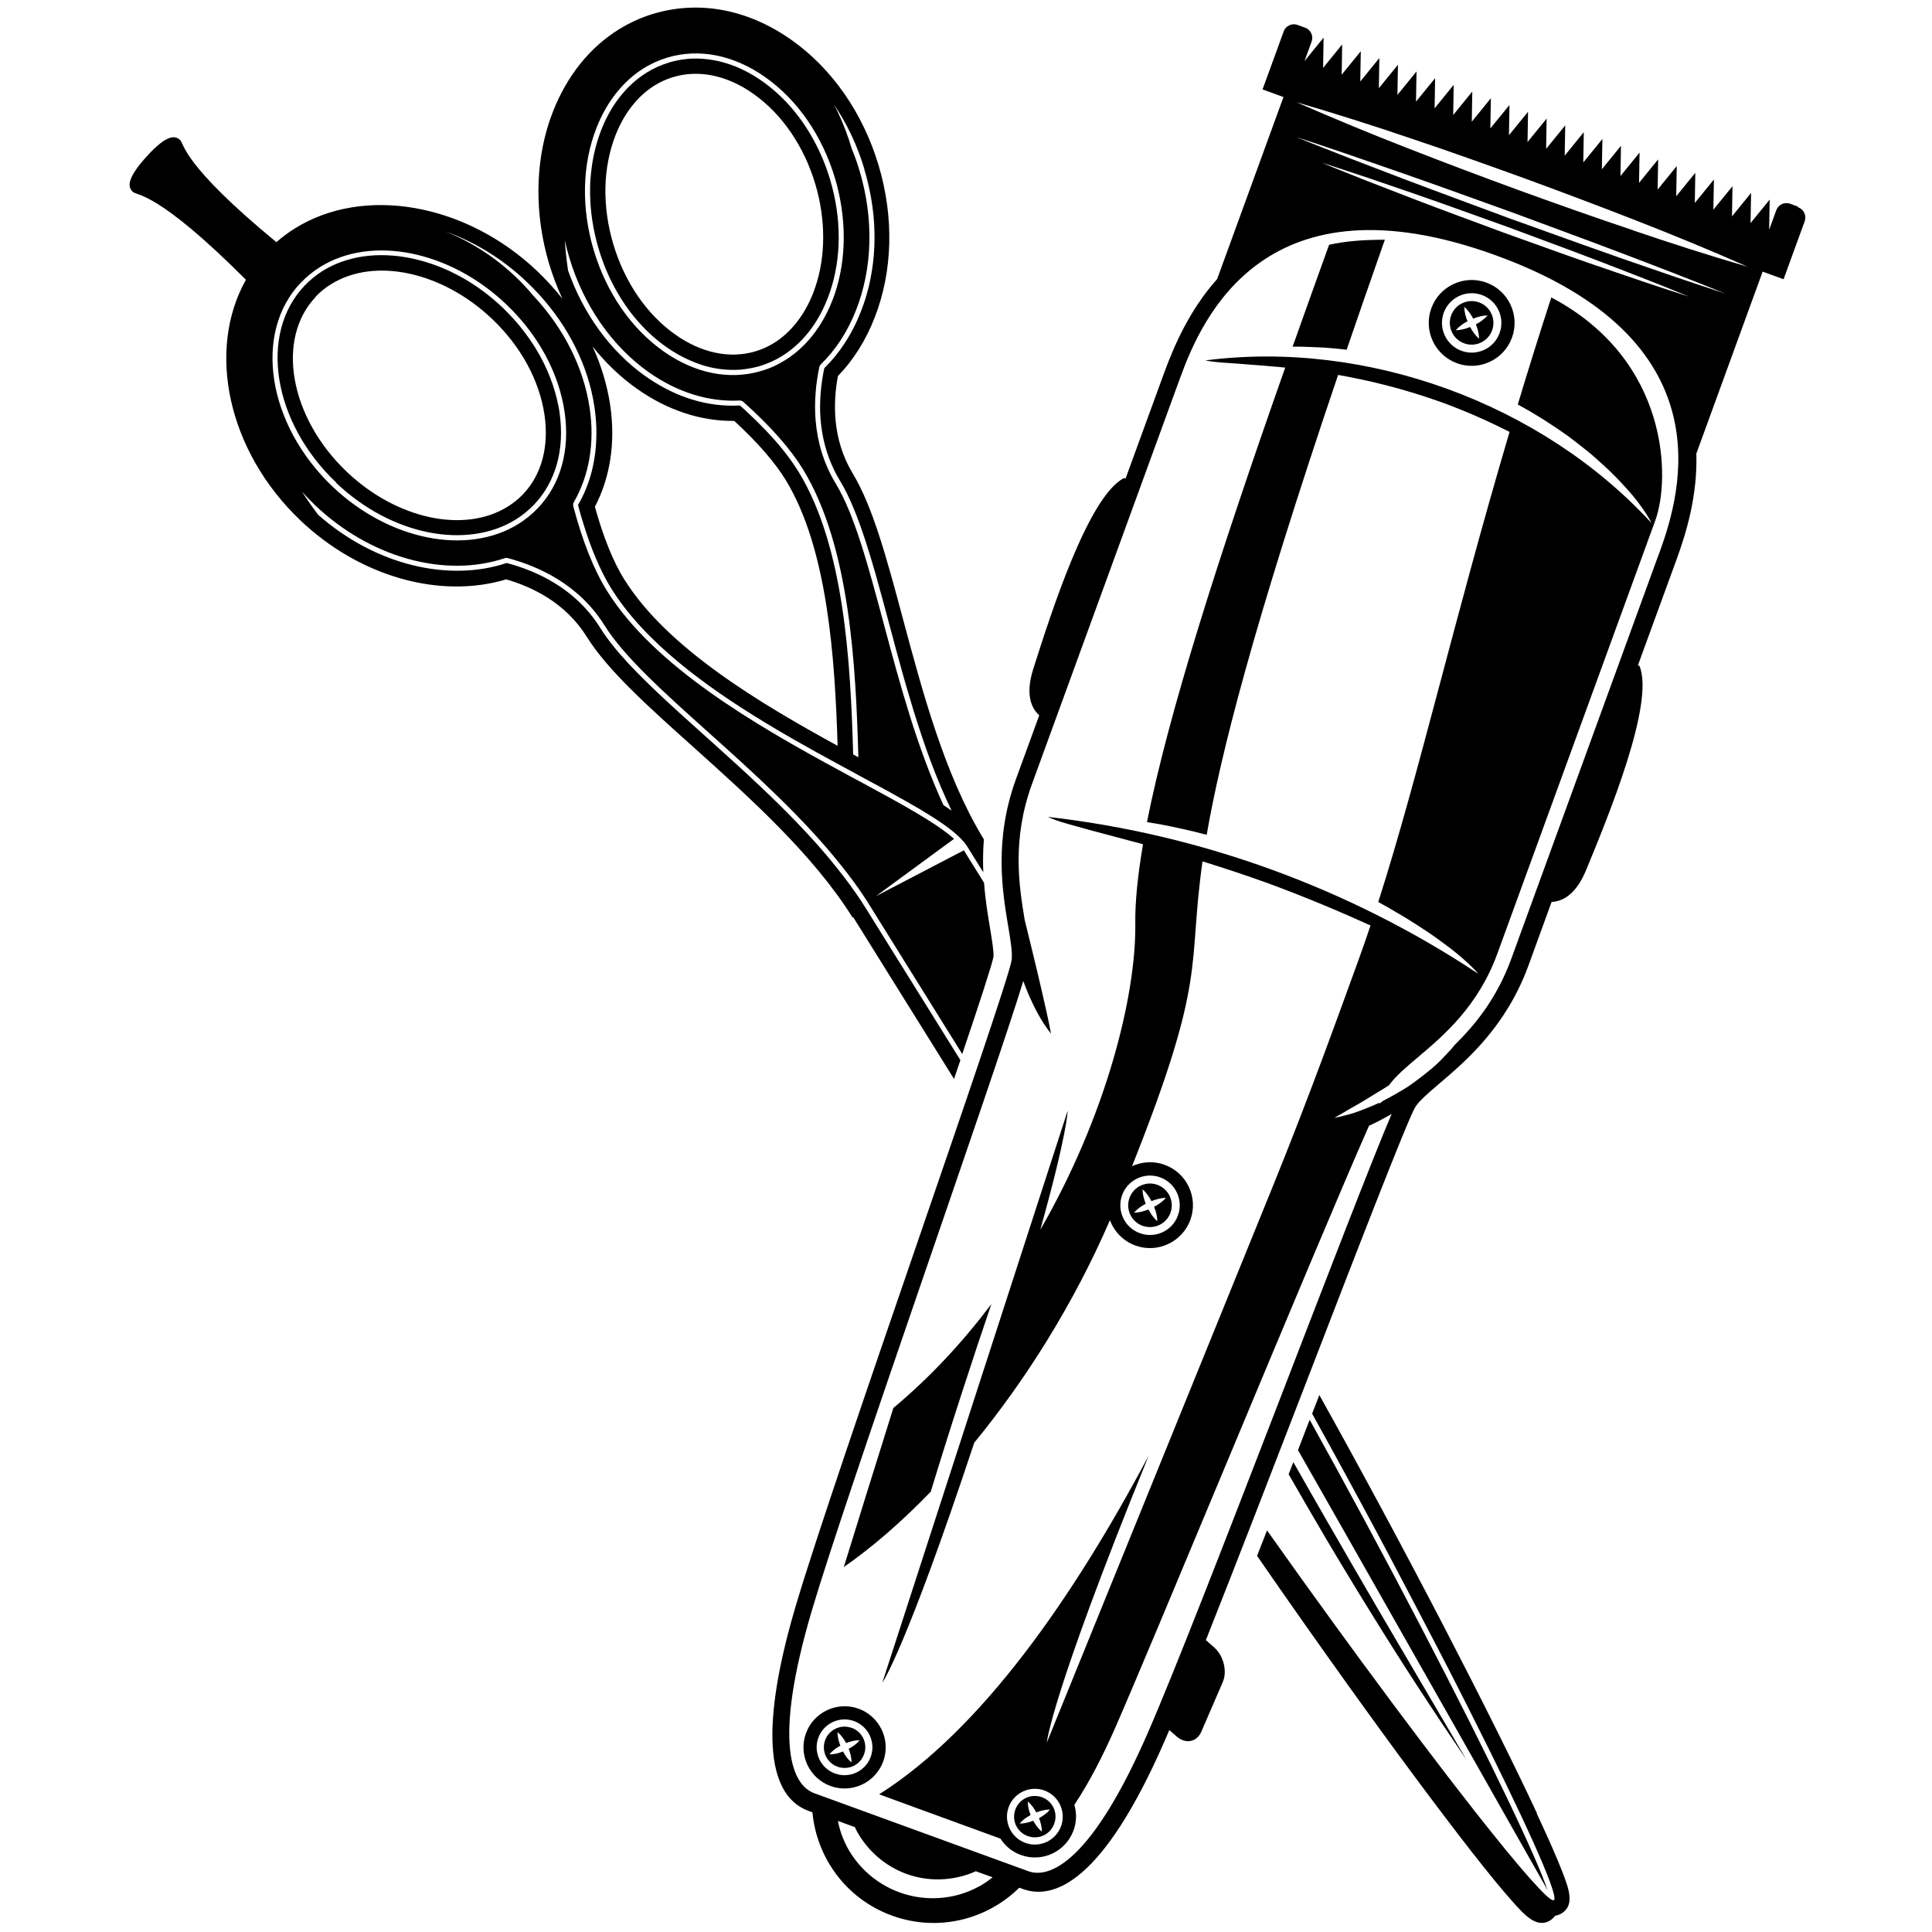 <svg xmlns="http://www.w3.org/2000/svg" xmlns:xlink="http://www.w3.org/1999/xlink" width="500" zoomAndPan="magnify" viewBox="0 0 375 375" height="500" preserveAspectRatio="xMidYMid meet" version="1.0"><defs><clipPath id="b119223c0c"><path d="M 149 4 L 350.625 4 L 350.625 374 L 149 374 Z M 149 4 " clip-rule="nonzero"/></clipPath></defs><path fill="#000000" d="M 116.199 48.285 C 117.086 51.305 118.309 54.121 119.805 56.723 C 120.297 57.59 120.832 58.438 121.383 59.227 C 122.211 60.449 123.117 61.594 124.082 62.656 C 125.68 64.453 127.453 66.027 129.348 67.367 C 130.805 68.395 132.305 69.242 133.82 69.91 C 134.57 70.246 135.34 70.543 136.109 70.801 C 138.395 71.547 140.723 71.863 142.988 71.785 C 143.363 71.785 143.738 71.746 144.113 71.707 C 145.234 71.586 146.359 71.371 147.465 71.055 C 149.02 70.582 150.48 69.934 151.859 69.062 C 155.645 66.699 158.68 62.914 160.59 58.043 C 160.75 57.629 160.906 57.195 161.066 56.762 C 163.352 50.121 163.371 42.395 161.125 34.863 C 159.469 29.344 156.746 24.414 153.238 20.492 C 151.641 18.699 149.867 17.121 147.977 15.781 C 145.789 14.242 143.52 13.078 141.215 12.352 C 140.445 12.113 139.676 11.898 138.906 11.758 C 137.766 11.523 136.602 11.402 135.457 11.363 C 134.688 11.363 133.941 11.363 133.191 11.465 C 132.066 11.582 130.945 11.797 129.859 12.133 C 128.301 12.605 126.844 13.258 125.465 14.125 C 123.57 15.309 121.875 16.844 120.398 18.699 C 119.668 19.625 118.977 20.629 118.367 21.715 C 117.754 22.797 117.203 23.941 116.73 25.164 C 115.883 27.332 115.273 29.617 114.918 31.984 C 114.777 32.93 114.68 33.895 114.602 34.863 C 114.562 35.355 114.543 35.828 114.543 36.32 C 114.465 39.75 114.879 43.301 115.785 46.809 C 115.922 47.32 116.059 47.812 116.199 48.305 Z M 119.488 26.207 C 121.164 21.949 123.77 18.66 127.02 16.609 C 128.164 15.898 129.406 15.328 130.688 14.953 C 135.637 13.473 141.156 14.617 146.223 18.203 C 151.762 22.109 156.039 28.336 158.246 35.711 C 160.297 42.609 160.297 49.746 158.227 55.797 C 158.09 56.191 157.949 56.566 157.812 56.941 C 156.137 61.18 153.535 64.492 150.281 66.543 C 149.137 67.25 147.898 67.824 146.617 68.195 C 141.668 69.676 136.148 68.531 131.082 64.945 C 125.543 61.043 121.266 54.812 119.055 47.438 C 116.848 40.047 117.008 32.516 119.488 26.207 Z M 119.488 26.207 " fill-opacity="1" fill-rule="nonzero"/><path fill="#000000" d="M 300.336 366.789 C 298.523 361.211 290.125 343.254 275.598 315.359 C 268.5 301.719 261.207 288.195 254.207 275.578 C 253.461 277.527 252.691 279.48 251.941 281.473 C 253.461 284.152 254.996 286.852 256.555 289.574 C 258.27 292.59 260.004 295.625 261.719 298.66 C 270.215 313.645 278.555 328.348 285.297 340.234 C 286.441 342.266 287.543 344.199 288.59 346.051 C 290.758 349.875 292.688 353.285 294.324 356.184 C 298.051 362.77 300.297 366.711 300.297 366.711 L 300.023 366.473 C 300.141 366.594 300.238 366.691 300.336 366.809 Z M 300.336 366.789 " fill-opacity="1" fill-rule="nonzero"/><path fill="#000000" d="M 165.617 178.039 L 185.176 209.422 C 185.586 208.18 186 206.957 186.414 205.773 C 173.82 185.547 168.16 176.461 168.16 176.461 C 166.84 174.332 165.383 172.242 163.805 170.191 C 163.312 169.543 162.801 168.91 162.285 168.262 C 161.223 166.918 160.098 165.598 158.957 164.297 C 157.242 162.348 155.445 160.434 153.594 158.543 C 152.371 157.281 151.109 156.059 149.867 154.836 C 149.238 154.223 148.605 153.613 147.977 153.023 C 135.32 140.996 121.953 130.609 116.535 121.914 C 112.945 116.141 107.781 112.789 102.969 110.816 C 101.375 110.164 99.797 109.652 98.34 109.277 C 87.121 113.023 72.848 109.73 61.73 99.895 C 60.629 98.438 59.602 96.957 58.617 95.441 C 59.426 96.328 60.254 97.195 61.141 98.043 C 71.824 108.215 86.312 112.254 98.004 108.332 C 98.18 108.273 98.379 108.273 98.574 108.332 C 104.391 109.871 112.355 113.379 117.359 121.422 C 121.105 127.414 128.676 134.234 137.449 142.102 C 146.242 149.984 155.961 158.719 163.527 168.301 C 164.93 170.074 166.27 171.867 167.492 173.699 C 168.004 174.449 168.477 175.199 168.949 175.969 L 186.77 204.59 C 190.102 194.734 192.566 187.184 192.824 185.746 C 192.941 184.82 192.527 182.355 192.172 180.188 C 191.758 177.684 191.246 174.707 191.008 171.355 L 187.5 165.719 L 187.086 165.047 L 172.793 172.5 L 169.996 173.957 L 185.176 162.82 C 181.723 159.703 174.668 155.879 166.703 151.582 L 166.406 151.426 C 166.172 151.289 165.934 151.168 165.676 151.031 C 164.691 150.5 163.688 149.945 162.66 149.395 C 146.793 140.781 126.941 129.348 117.816 114.68 C 115.273 110.602 113.062 105.059 111.27 98.238 C 111.211 97.984 111.25 97.727 111.367 97.492 C 114.363 92.305 115.449 85.996 114.465 79.297 C 113.32 71.41 109.457 63.723 103.504 57.375 C 99.027 52.012 93.152 47.598 86.41 44.914 C 89.605 46.039 92.777 47.598 95.797 49.59 C 96.703 50.18 97.59 50.809 98.457 51.48 C 99.777 52.484 101.039 53.57 102.281 54.754 C 108.57 60.727 112.926 68.117 114.777 75.844 C 115.035 76.949 115.25 78.055 115.41 79.176 C 115.527 80.043 115.625 80.91 115.688 81.777 C 115.805 83.496 115.785 85.168 115.645 86.805 C 115.508 88.441 115.23 90.02 114.84 91.559 C 114.246 93.844 113.359 96.031 112.195 98.023 C 112.531 99.344 112.926 100.703 113.379 102.102 C 114.68 106.281 116.414 110.621 118.621 114.188 C 125.012 124.457 136.621 133.051 148.566 140.289 C 150.398 141.41 152.254 142.496 154.086 143.539 C 156.984 145.195 159.844 146.773 162.602 148.27 C 163.629 148.824 164.633 149.375 165.617 149.906 C 165.953 150.086 166.289 150.262 166.625 150.461 C 168.555 151.504 170.43 152.508 172.203 153.477 C 174.527 154.758 176.676 155.961 178.609 157.102 C 181.785 158.996 184.367 160.73 186.062 162.348 C 186.77 163.016 187.324 163.648 187.719 164.277 C 187.719 164.277 188.723 165.895 190.852 169.305 C 190.773 167.293 190.793 165.164 190.969 162.918 L 190.773 162.602 C 183.359 150.34 179.062 134.312 175.277 120.18 C 172.145 108.492 169.441 98.398 165.5 91.871 C 161.52 85.27 161.676 78.113 162.641 72.988 C 165.637 69.891 168.023 66.109 169.738 61.73 C 173.285 52.723 173.562 42.195 170.527 32.062 C 167.492 21.93 161.48 13.277 153.574 7.719 C 145.195 1.805 135.734 0.031 126.902 2.652 C 124.496 3.359 122.211 4.406 120.082 5.727 C 114.484 9.215 110.086 14.676 107.387 21.516 C 107.168 22.07 106.953 22.641 106.754 23.211 C 103.82 31.789 103.758 41.723 106.578 51.184 C 107.289 53.551 108.156 55.816 109.16 57.984 C 107.684 56.113 106.047 54.32 104.273 52.625 C 90.434 39.457 70.66 35.965 57.258 44.324 C 55.977 45.113 54.773 46.02 53.648 47.004 C 35.258 31.848 35.789 27.922 34.941 27.156 C 34.016 26.309 32.418 25.992 28.418 30.426 C 24.395 34.863 24.867 36.398 25.793 37.246 C 26.641 38.016 30.547 37.09 47.734 54.301 C 40.086 67.922 44.109 87.477 58.281 100.98 C 69.754 111.902 85.348 116.336 98.258 112.453 C 103.285 113.91 109.773 116.988 113.871 123.57 C 117.914 130.055 125.68 137.035 134.688 145.098 C 145.57 154.875 157.91 165.953 165.5 178.117 Z M 121.227 112.57 C 119.055 109.102 117.086 104.211 115.469 98.359 C 118.465 92.621 119.488 85.859 118.445 78.703 C 117.875 74.801 116.711 70.957 115.016 67.25 C 117.539 70.426 120.438 73.203 123.648 75.473 C 129.543 79.629 136.051 81.777 142.516 81.699 C 146.988 85.801 150.461 89.781 152.57 93.273 C 160.633 106.598 162.051 127.555 162.582 144.762 C 147.484 136.504 129.465 125.758 121.227 112.531 Z M 167.766 32.871 C 168.301 34.645 168.715 36.438 169.047 38.234 C 169.266 39.438 169.422 40.617 169.543 41.82 C 169.938 46 169.758 50.121 168.969 54.062 C 168.754 55.188 168.477 56.289 168.16 57.375 C 167.848 58.457 167.473 59.523 167.059 60.566 C 166.84 61.102 166.625 61.633 166.387 62.164 C 165.676 63.723 164.891 65.18 164.004 66.543 C 162.82 68.375 161.48 70.012 160 71.449 C 159.684 72.91 159.43 74.543 159.289 76.258 C 159.211 77.129 159.191 78.016 159.172 78.922 C 159.172 82.094 159.645 85.523 160.926 88.953 C 161.48 90.414 162.168 91.891 163.055 93.332 C 164.91 96.387 166.504 100.426 168.023 105.078 C 168.676 107.07 169.305 109.199 169.938 111.387 C 170.98 115.055 172.023 118.977 173.109 123.039 C 173.328 123.848 173.543 124.676 173.762 125.484 C 174.215 127.117 174.668 128.773 175.121 130.43 C 175.355 131.258 175.594 132.105 175.828 132.934 C 176.324 134.609 176.816 136.285 177.328 137.961 C 178.371 141.312 179.477 144.645 180.699 147.918 C 181.922 151.148 183.242 154.305 184.699 157.34 C 184.188 156.984 183.676 156.629 183.125 156.273 C 178 145.176 174.609 132.539 171.551 121.125 C 168.496 109.73 165.875 99.895 162.207 93.844 C 157.32 85.762 157.793 77.086 159.035 71.234 C 159.074 71.035 159.172 70.879 159.309 70.738 C 162.207 67.922 164.516 64.371 166.152 60.215 C 169.363 52.051 169.621 42.434 166.84 33.148 C 166.406 31.688 165.895 30.25 165.324 28.871 C 164.613 26.445 163.727 24.078 162.621 21.754 C 162.387 21.262 162.129 20.789 161.875 20.293 C 164.418 24.039 166.426 28.277 167.785 32.852 Z M 115.805 24.75 C 117.793 19.723 120.949 15.742 124.93 13.258 C 126.371 12.352 127.945 11.66 129.562 11.168 C 135.715 9.336 142.438 10.676 148.527 14.973 C 154.797 19.387 159.605 26.348 162.07 34.586 C 164.355 42.273 164.336 50.258 162.012 57.098 C 161.852 57.551 161.695 58.004 161.52 58.418 C 159.527 63.465 156.375 67.43 152.391 69.91 C 150.953 70.82 149.395 71.527 147.758 72 C 141.609 73.836 134.887 72.496 128.793 68.195 C 122.527 63.781 117.715 56.805 115.25 48.582 C 112.789 40.344 112.984 31.887 115.805 24.75 Z M 110.5 50 C 113.281 59.285 118.762 67.191 125.938 72.258 C 131.477 76.16 137.586 78.055 143.559 77.738 C 143.816 77.738 144.074 77.816 144.27 77.996 C 149.531 82.688 153.477 87.16 155.961 91.262 C 164.91 106.066 166.113 128.953 166.605 146.988 C 166.27 146.812 165.934 146.637 165.598 146.438 C 165.086 128.281 163.844 106.203 155.113 91.754 C 154.383 90.57 153.555 89.367 152.668 88.207 C 151.781 87.043 150.812 85.898 149.809 84.797 C 149.297 84.242 148.805 83.691 148.27 83.16 C 147.246 82.094 146.203 81.07 145.156 80.105 C 144.645 79.609 144.133 79.156 143.617 78.703 C 142.082 78.801 140.523 78.723 138.965 78.547 C 138.199 78.449 137.41 78.309 136.641 78.152 C 135.102 77.816 133.566 77.344 132.027 76.734 C 129.742 75.805 127.512 74.586 125.344 73.066 C 118.504 68.238 113.164 60.902 110.164 52.23 C 110.188 52.289 110.207 52.348 110.246 52.406 C 109.969 50.477 109.754 48.562 109.633 46.652 C 109.871 47.773 110.164 48.879 110.5 50 Z M 58.398 54.871 C 59.504 53.707 60.766 52.684 62.145 51.816 C 72.121 45.605 87.301 48.641 98.238 59.051 C 104.469 64.965 108.492 72.414 109.594 80.004 C 110.66 87.379 108.824 94 104.391 98.633 C 103.285 99.797 102.023 100.82 100.645 101.688 C 90.668 107.898 75.492 104.863 64.551 94.453 C 51.875 82.391 49.094 64.629 58.379 54.871 Z M 58.398 54.871 " fill-opacity="1" fill-rule="nonzero"/><path fill="#000000" d="M 298.309 351.926 C 293.988 342.66 287.543 329.75 280.211 315.613 C 272.188 300.18 263.945 284.863 256.082 270.77 C 255.629 271.969 255.156 273.172 254.684 274.395 C 259.02 282.203 263.355 290.164 267.535 297.973 C 268.461 299.727 269.387 301.461 270.312 303.195 C 270.375 303.332 270.453 303.453 270.512 303.59 C 271.91 306.23 273.289 308.852 274.652 311.457 C 274.711 311.594 274.789 311.73 274.867 311.871 C 276.207 314.434 277.527 316.977 278.832 319.457 C 278.91 319.598 278.969 319.734 279.047 319.871 C 279.875 321.469 280.684 323.047 281.492 324.605 C 282.004 325.59 282.496 326.574 282.988 327.543 C 283.758 329.059 284.508 330.559 285.258 332.016 C 285.336 332.152 285.395 332.312 285.473 332.449 C 295.508 352.359 302.191 366.969 301.699 368.684 C 301.699 368.742 301.637 368.801 301.598 368.82 C 301.285 369.016 300.219 368.129 298.543 366.336 C 298.012 365.766 297.398 365.094 296.73 364.344 C 294.129 361.406 290.637 357.109 286.48 351.848 C 280.211 343.883 272.465 333.633 264.145 322.316 C 262.527 320.109 260.891 317.863 259.234 315.594 C 254.859 309.582 250.383 303.352 245.93 297.047 C 245.277 298.699 244.648 300.355 243.996 301.992 C 249.695 310.254 255.629 318.672 261.621 327.047 C 270.906 340 279.5 351.57 285.809 359.633 C 289.082 363.812 291.723 367.027 293.656 369.176 C 295.922 371.719 298.285 374.34 300.891 372.762 C 300.891 372.762 300.891 372.742 300.891 372.742 C 301.305 372.488 301.617 372.172 301.855 371.836 C 302.27 371.777 302.703 371.641 303.137 371.363 C 305.738 369.746 304.457 366.453 303.234 363.281 C 302.191 360.582 300.516 356.777 298.266 351.965 Z M 298.309 351.926 " fill-opacity="1" fill-rule="nonzero"/><path fill="#000000" d="M 65.238 93.707 C 76.043 103.996 90.691 106.695 100.133 100.82 C 101.414 100.016 102.617 99.047 103.68 97.926 C 104.469 97.098 105.18 96.188 105.789 95.242 C 106.598 93.961 107.27 92.602 107.762 91.125 C 108.391 89.289 108.746 87.32 108.863 85.25 C 108.945 83.594 108.863 81.879 108.609 80.105 C 108.551 79.648 108.469 79.176 108.371 78.723 C 108.195 77.816 107.977 76.891 107.703 75.984 C 107.445 75.078 107.129 74.172 106.773 73.262 C 105.906 71.035 104.785 68.848 103.426 66.758 C 102.871 65.93 102.301 65.102 101.668 64.293 C 101.355 63.898 101.039 63.484 100.723 63.09 C 100.074 62.305 99.383 61.555 98.652 60.805 C 98.297 60.43 97.926 60.074 97.551 59.699 C 95.184 57.453 92.641 55.562 90 54.043 C 89.25 53.609 88.48 53.215 87.711 52.84 C 87.34 52.645 86.945 52.484 86.57 52.309 C 85.801 51.973 85.031 51.656 84.242 51.383 C 81.523 50.414 78.781 49.805 76.121 49.609 C 75.352 49.547 74.605 49.527 73.855 49.527 C 72.355 49.527 70.898 49.688 69.496 49.941 C 68.098 50.219 66.738 50.613 65.438 51.145 C 64.473 51.539 63.543 52.031 62.656 52.566 C 61.375 53.371 60.172 54.34 59.109 55.461 C 50.199 64.824 52.938 81.957 65.238 93.645 Z M 61.277 57.57 C 62.164 56.645 63.152 55.836 64.254 55.168 C 72.711 49.883 85.859 52.723 95.52 61.91 C 101.098 67.211 104.707 73.836 105.691 80.559 C 106.578 86.707 105.121 92.148 101.551 95.895 C 100.684 96.82 99.68 97.629 98.574 98.32 C 90.117 103.602 76.969 100.762 67.309 91.578 C 56.211 81.012 53.512 65.773 61.297 57.609 Z M 61.277 57.57 " fill-opacity="1" fill-rule="nonzero"/><path fill="#000000" d="M 250.129 286.164 C 252.555 290.402 255.016 294.641 257.5 298.859 C 259.176 301.699 260.891 304.535 262.605 307.355 C 263.789 309.305 264.992 311.277 266.215 313.23 C 272.129 322.828 278.297 332.254 284.645 341.578 L 267.535 312.441 C 265.742 309.367 263.965 306.289 262.172 303.215 C 260.457 300.238 258.742 297.262 257.027 294.285 C 255.016 290.797 253.027 287.309 251.035 283.797 C 250.719 284.586 250.426 285.375 250.109 286.184 Z M 250.129 286.164 " fill-opacity="1" fill-rule="nonzero"/><g clip-path="url(#b119223c0c)"><path fill="#000000" d="M 348.93 40.086 L 347.492 39.555 L 347.473 39.555 C 346.367 39.141 345.164 39.711 344.77 40.816 L 343.391 44.602 L 343.488 38.746 L 339.781 43.301 L 339.883 37.445 L 336.176 42 L 336.273 36.145 L 332.566 40.699 L 332.668 34.844 L 328.961 39.395 L 329.059 33.543 L 325.352 38.094 L 325.453 32.242 L 321.746 36.793 L 321.844 30.938 L 318.137 35.492 L 318.238 29.617 L 314.531 34.172 L 314.629 28.297 L 310.922 32.852 L 311.023 26.977 L 307.316 31.531 L 307.414 25.656 L 303.707 30.211 L 303.809 24.336 L 300.102 28.891 L 300.199 23.016 L 296.492 27.57 L 296.59 21.695 L 292.887 26.246 L 292.984 20.375 L 289.277 24.926 L 289.375 19.07 L 285.672 23.625 L 285.77 17.77 L 282.062 22.324 L 282.16 16.469 L 278.457 21.023 L 278.555 15.168 L 274.848 19.723 L 274.945 13.867 L 271.242 18.422 L 271.34 12.566 L 267.633 17.121 L 267.73 11.266 L 264.027 15.82 L 264.125 9.945 L 260.418 14.5 L 260.516 8.625 L 256.812 13.18 L 256.91 7.305 L 253.203 11.855 L 254.582 8.074 C 254.977 6.969 254.426 5.766 253.32 5.371 L 253.301 5.371 C 253.301 5.371 251.863 4.84 251.863 4.84 C 250.777 4.445 249.555 4.996 249.164 6.102 L 245.062 17.355 L 249.121 18.836 L 236.25 54.16 C 230.887 60.172 227.891 67.113 225.98 72.316 L 218.469 92.898 L 218.152 92.797 C 211.176 96.406 203.941 119.215 200.57 129.801 C 199.012 134.668 200.098 137.371 201.715 138.848 L 197.219 151.168 C 192.883 163.055 194.578 173.09 195.68 179.734 C 196.152 182.512 196.547 184.918 196.352 186.375 C 195.898 189.273 186.477 216.695 178.156 240.902 C 168.852 267.969 158.324 298.621 154.422 311.809 C 149.691 327.758 146.301 347.609 156.984 351.512 L 157.695 351.77 C 158.504 360.582 164.238 368.582 173.129 371.816 C 182 375.051 191.543 372.625 197.848 366.395 L 198.539 366.652 C 204.434 368.801 213.996 365.566 226.059 337.91 C 226.336 337.258 226.648 336.551 226.965 335.801 L 228.305 336.984 C 230.102 338.582 232.289 338.188 233.195 336.078 L 237.336 326.496 C 238.242 324.406 237.512 321.41 235.719 319.812 L 234.062 318.336 C 239.797 303.906 246.934 285.395 253.52 268.344 C 262.727 244.469 273.172 217.406 274.691 214.902 C 275.461 213.66 277.312 212.082 279.461 210.25 C 284.586 205.891 292.332 199.289 296.672 187.402 L 301.164 175.062 C 303.352 174.961 305.914 173.602 307.867 168.871 C 312.105 158.602 321.234 136.504 318.219 129.25 L 317.922 129.129 L 325.434 108.551 C 327.344 103.324 329.512 96.09 329.258 88.047 L 342.129 52.723 L 346.191 54.199 L 350.289 42.945 C 350.684 41.859 350.133 40.637 349.027 40.242 Z M 189.824 366.258 C 185.273 368.742 179.535 369.137 174.59 367.301 C 169.621 365.527 165.48 361.527 163.59 356.695 C 163.156 355.652 162.859 354.547 162.641 353.445 L 165.934 354.645 C 166.07 354.902 166.172 355.18 166.309 355.434 C 168.438 359.297 171.867 362.234 175.91 363.715 C 179.93 365.191 184.465 365.152 188.586 363.559 C 188.859 363.438 189.117 363.32 189.391 363.203 L 192.664 364.383 C 191.797 365.094 190.852 365.727 189.848 366.258 Z M 322.102 107.23 L 321.547 108.727 C 316.441 122.742 299.055 170.449 293.34 186.102 C 290.578 193.672 286.398 198.855 282.379 202.797 C 282.121 203.113 281.848 203.449 281.531 203.801 C 280.527 204.867 279.383 206.168 277.965 207.352 C 276.543 208.516 274.984 209.758 273.371 210.859 C 271.754 211.887 270.078 212.832 268.48 213.66 C 268.184 213.875 267.91 214.094 267.633 214.289 C 267.672 214.191 267.711 214.113 267.77 214.016 C 266.352 214.703 264.934 215.215 263.73 215.691 C 262.352 216.223 261.148 216.477 260.32 216.695 C 259.473 216.871 259 216.973 259 216.973 C 259 216.973 259.414 216.734 260.164 216.301 C 260.91 215.906 261.938 215.234 263.199 214.547 C 264.461 213.855 265.879 212.93 267.418 212.004 C 268.125 211.59 268.855 211.137 269.586 210.664 C 270.906 208.867 272.816 207.234 275.203 205.223 C 280.133 201.062 286.895 195.367 290.637 185.094 L 321.293 101.02 C 324.25 92.918 324.07 69.871 301.105 57.73 C 298.781 64.887 296.613 71.805 294.602 78.508 C 298.465 80.617 301.719 82.746 304.457 84.715 C 305.758 85.703 306.961 86.648 308.086 87.535 C 309.188 88.422 310.156 89.328 311.062 90.137 C 312.875 91.754 314.293 93.254 315.457 94.535 C 317.805 97.078 318.965 98.891 319.676 99.973 C 320.367 101.059 320.523 101.492 320.523 101.492 C 299.195 78.289 265.25 65.91 233.984 69.953 C 233.984 69.953 234.418 70.09 235.699 70.227 C 236.98 70.406 239.09 70.465 242.461 70.758 C 244.137 70.879 246.125 71.035 248.453 71.254 C 248.77 71.293 249.121 71.332 249.457 71.352 C 236.25 108.824 226.77 138.672 222.629 159.566 C 223.457 159.703 224.305 159.863 225.211 160 C 227.891 160.512 230.906 161.164 234.219 162.031 C 236.883 146.656 243.168 121.641 259.727 72.77 C 265.348 73.777 272.109 75.312 280.012 78.152 C 284.98 79.984 289.277 81.938 293.004 83.828 C 282.141 120.555 275.379 150.52 267.516 175.082 C 268.125 175.414 268.719 175.73 269.27 176.047 C 270.59 176.816 271.812 177.547 272.957 178.215 C 274.098 178.906 275.105 179.594 276.07 180.207 C 277.984 181.43 279.539 182.59 280.84 183.559 C 283.441 185.488 284.922 186.93 285.789 187.777 C 286.656 188.645 286.914 189 286.914 189 C 261.996 172.461 233.137 161.934 203.41 158.562 C 203.41 158.562 203.781 158.777 204.945 159.191 C 206.109 159.625 208.039 160.137 211.137 161.004 C 212.672 161.418 214.508 161.895 216.676 162.484 C 217.758 162.762 218.922 163.074 220.164 163.41 C 220.715 163.57 221.27 163.707 221.859 163.863 C 220.836 169.895 220.301 175.062 220.363 179.34 C 220.52 193.355 214.664 216.637 201.91 238.715 C 207.191 219.887 207.234 215.59 207.234 215.59 L 171.258 326.613 C 171.258 326.613 175.75 320.305 189.098 280.031 C 199.07 267.871 208.414 253.066 215.434 236.84 C 216.262 239.031 217.996 240.883 220.363 241.75 C 224.68 243.328 229.469 241.078 231.047 236.781 C 232.621 232.465 230.395 227.676 226.078 226.098 C 223.93 225.309 221.664 225.469 219.73 226.355 C 234.477 189.312 230.453 188.031 233.41 167.195 C 237.176 168.359 241.355 169.719 246.008 171.395 C 254.289 174.449 260.793 177.27 266.016 179.633 C 265.27 181.883 264.5 184.09 263.711 186.258 C 259.984 196.488 254.367 212.238 247.113 230.121 C 247.113 230.121 203.191 338.227 203.191 338.227 C 203.191 338.227 203.883 329.492 222.707 283.168 C 222.785 282.949 222.887 282.754 222.965 282.535 C 208.238 310.195 190.535 335.664 170.645 348.277 L 178.945 351.316 L 194.184 356.875 C 195.09 358.293 196.449 359.438 198.145 360.047 C 202.285 361.566 206.859 359.418 208.375 355.277 C 208.988 353.621 208.988 351.887 208.535 350.309 C 211.352 346.109 214.094 340.75 216.438 335.426 C 220.281 326.633 228.641 306.605 237.492 285.395 C 250.738 253.656 260.676 229.922 265.723 218.508 C 266.332 218.234 266.922 217.938 267.516 217.641 C 268.402 217.188 269.27 216.715 270.117 216.223 C 262.488 234.023 232.762 313.523 222.805 336.312 C 211.926 361.289 203.801 364.719 199.605 363.203 C 195.406 361.664 178.828 355.633 178.828 355.633 C 178.828 355.633 162.266 349.602 158.047 348.062 C 153.852 346.523 149.848 338.68 157.594 312.559 C 164.633 288.824 192.863 209.344 198.617 190.418 C 198.934 191.266 199.25 192.094 199.605 192.922 C 200.766 195.621 202.129 198.281 204 200.629 C 203.449 197.691 202.797 194.891 202.148 192.074 C 201.516 189.273 200.824 186.496 200.156 183.715 L 198.895 178.57 C 197.789 171.945 196.371 162.957 200.332 152.113 C 206.031 136.484 223.418 88.777 228.543 74.762 L 229.094 73.262 C 233.371 61.535 245.75 33.305 290.422 49.59 C 335.09 65.871 326.398 95.441 322.121 107.188 Z M 225.191 228.523 C 228.188 229.605 229.727 232.938 228.641 235.914 C 227.559 238.91 224.246 240.449 221.25 239.363 C 218.254 238.281 216.715 234.969 217.801 231.973 C 218.883 228.977 222.215 227.438 225.191 228.523 Z M 205.953 354.469 C 204.926 357.27 201.812 358.727 199.012 357.703 C 196.215 356.676 194.754 353.562 195.781 350.762 C 196.805 347.965 199.918 346.504 202.719 347.531 C 205.52 348.555 206.977 351.668 205.953 354.469 Z M 309.898 51.578 C 303.926 49.508 297.973 47.34 292.02 45.211 C 286.086 43.004 280.152 40.836 274.238 38.566 L 265.387 35.137 C 262.449 33.957 259.492 32.812 256.574 31.59 C 259.59 32.535 262.586 33.562 265.602 34.547 L 274.574 37.621 C 280.547 39.691 286.5 41.859 292.453 43.988 C 298.387 46.199 304.32 48.367 310.234 50.633 C 316.148 52.898 322.043 55.188 327.895 57.59 C 321.863 55.68 315.871 53.629 309.898 51.559 Z M 313.879 49.844 C 306.922 47.418 299.98 44.875 293.023 42.395 C 286.105 39.809 279.164 37.285 272.266 34.664 L 261.938 30.703 C 258.508 29.344 255.055 28.023 251.645 26.621 C 255.156 27.746 258.645 28.949 262.152 30.133 L 272.621 33.758 C 279.578 36.184 286.52 38.727 293.477 41.211 C 300.395 43.793 307.336 46.316 314.234 48.938 C 321.133 51.559 328.016 54.199 334.875 56.98 C 327.855 54.695 320.879 52.289 313.898 49.863 Z M 316.996 44.699 C 309.621 42.234 302.309 39.633 294.996 36.992 C 287.699 34.309 280.426 31.59 273.191 28.75 C 265.957 25.934 258.762 22.957 251.645 19.84 C 259.117 22.027 266.531 24.375 273.883 26.879 C 281.254 29.344 288.57 31.965 295.883 34.605 C 303.176 37.285 310.449 40.008 317.684 42.848 C 324.918 45.664 332.113 48.641 339.23 51.777 C 331.758 49.59 324.348 47.223 316.996 44.719 Z M 316.996 44.699 " fill-opacity="1" fill-rule="nonzero"/></g><path fill="#000000" d="M 173.406 273.27 C 169.738 285 166.328 295.863 163.785 304.16 C 169.266 300.355 174.98 295.41 180.66 289.535 C 182.355 283.957 184.348 277.59 186.711 270.312 C 188.801 263.848 190.695 258.172 192.43 253.105 C 186.949 260.398 180.621 267.258 173.426 273.27 Z M 173.406 273.27 " fill-opacity="1" fill-rule="nonzero"/><path fill="#000000" d="M 250.898 67.289 C 251.41 67.289 251.941 67.289 252.473 67.289 C 253.895 67.328 255.43 67.391 257.066 67.469 C 258.426 67.566 259.867 67.703 261.383 67.883 C 263.672 61.199 266.137 54.102 268.797 46.531 C 264.812 46.551 261.305 46.75 257.973 47.52 C 255.512 54.32 253.164 60.902 250.898 67.289 Z M 250.898 67.289 " fill-opacity="1" fill-rule="nonzero"/><path fill="#000000" d="M 288.508 54.852 C 284.191 53.273 279.402 55.5 277.824 59.82 C 276.246 64.137 278.477 68.926 282.793 70.504 C 287.109 72.082 291.898 69.852 293.477 65.535 C 295.055 61.219 292.828 56.43 288.508 54.852 Z M 291.07 64.648 C 289.988 67.645 286.676 69.184 283.68 68.098 C 280.703 67.016 279.145 63.684 280.23 60.707 C 281.312 57.711 284.645 56.172 287.621 57.258 C 290.617 58.34 292.156 61.652 291.07 64.648 Z M 291.07 64.648 " fill-opacity="1" fill-rule="nonzero"/><path fill="#000000" d="M 287.09 58.695 C 284.902 57.887 282.457 59.031 281.668 61.219 C 280.859 63.406 282.004 65.852 284.191 66.641 C 286.379 67.449 288.824 66.305 289.613 64.117 C 290.422 61.93 289.277 59.484 287.09 58.695 Z M 286.461 62.953 C 286.812 63.82 287.07 64.727 287.09 65.754 C 286.32 65.082 285.789 64.293 285.355 63.465 C 284.488 63.82 283.582 64.078 282.555 64.098 C 283.227 63.328 284.016 62.797 284.844 62.363 C 284.488 61.496 284.23 60.586 284.211 59.562 C 284.98 60.234 285.512 61.02 285.945 61.848 C 286.812 61.496 287.723 61.238 288.746 61.219 C 288.074 61.988 287.289 62.52 286.461 62.953 Z M 286.461 62.953 " fill-opacity="1" fill-rule="nonzero"/><path fill="#000000" d="M 221.762 237.926 C 223.949 238.715 226.395 237.59 227.184 235.402 C 227.992 233.215 226.848 230.789 224.66 229.98 C 222.473 229.172 220.027 230.316 219.238 232.504 C 218.43 234.691 219.574 237.137 221.762 237.926 Z M 222.391 233.648 C 222.039 232.781 221.781 231.875 221.762 230.848 C 222.531 231.52 223.062 232.309 223.496 233.137 C 224.363 232.801 225.27 232.523 226.297 232.504 C 225.625 233.273 224.836 233.805 224.008 234.238 C 224.363 235.105 224.621 236.016 224.641 237.039 C 223.871 236.367 223.34 235.578 222.906 234.754 C 222.039 235.105 221.129 235.363 220.105 235.383 C 220.777 234.613 221.562 234.082 222.391 233.648 Z M 222.391 233.648 " fill-opacity="1" fill-rule="nonzero"/><path fill="#000000" d="M 166.664 331.66 C 162.523 330.164 157.949 332.293 156.434 336.43 C 154.934 340.57 157.062 345.145 161.203 346.664 C 165.344 348.16 169.914 346.031 171.434 341.891 C 172.934 337.754 170.805 333.18 166.664 331.66 Z M 169.008 341.004 C 167.984 343.805 164.871 345.262 162.07 344.238 C 159.27 343.215 157.812 340.098 158.836 337.301 C 159.863 334.5 162.977 333.039 165.777 334.066 C 168.574 335.09 170.035 338.207 169.008 341.004 Z M 169.008 341.004 " fill-opacity="1" fill-rule="nonzero"/><path fill="#000000" d="M 165.305 335.387 C 163.215 334.617 160.906 335.703 160.156 337.773 C 159.391 339.863 160.473 342.168 162.562 342.918 C 164.652 343.668 166.961 342.602 167.707 340.512 C 168.477 338.422 167.395 336.117 165.305 335.367 Z M 164.73 339.449 C 165.047 340.258 165.285 341.125 165.285 342.09 C 164.535 341.477 164.043 340.73 163.629 339.961 C 162.801 340.297 161.953 340.531 160.984 340.512 C 161.617 339.762 162.348 339.25 163.113 338.836 C 162.801 338.008 162.562 337.16 162.562 336.195 C 163.312 336.824 163.805 337.555 164.238 338.324 C 165.066 338.008 165.914 337.773 166.879 337.773 C 166.25 338.52 165.52 339.016 164.75 339.43 Z M 164.73 339.449 " fill-opacity="1" fill-rule="nonzero"/><path fill="#000000" d="M 197.082 351.234 C 196.312 353.324 197.395 355.633 199.484 356.383 C 201.574 357.148 203.883 356.066 204.629 353.977 C 205.398 351.887 204.316 349.582 202.227 348.832 C 200.137 348.082 197.828 349.148 197.082 351.234 Z M 203.801 351.234 C 203.172 351.984 202.441 352.477 201.672 352.891 C 201.988 353.719 202.227 354.566 202.227 355.535 C 201.477 354.902 200.984 354.172 200.551 353.406 C 199.723 353.719 198.875 353.957 197.91 353.957 C 198.539 353.207 199.27 352.715 200.039 352.301 C 199.723 351.473 199.484 350.625 199.484 349.66 C 200.234 350.289 200.727 351.02 201.141 351.789 C 201.969 351.473 202.816 351.234 203.781 351.234 Z M 203.801 351.234 " fill-opacity="1" fill-rule="nonzero"/></svg>